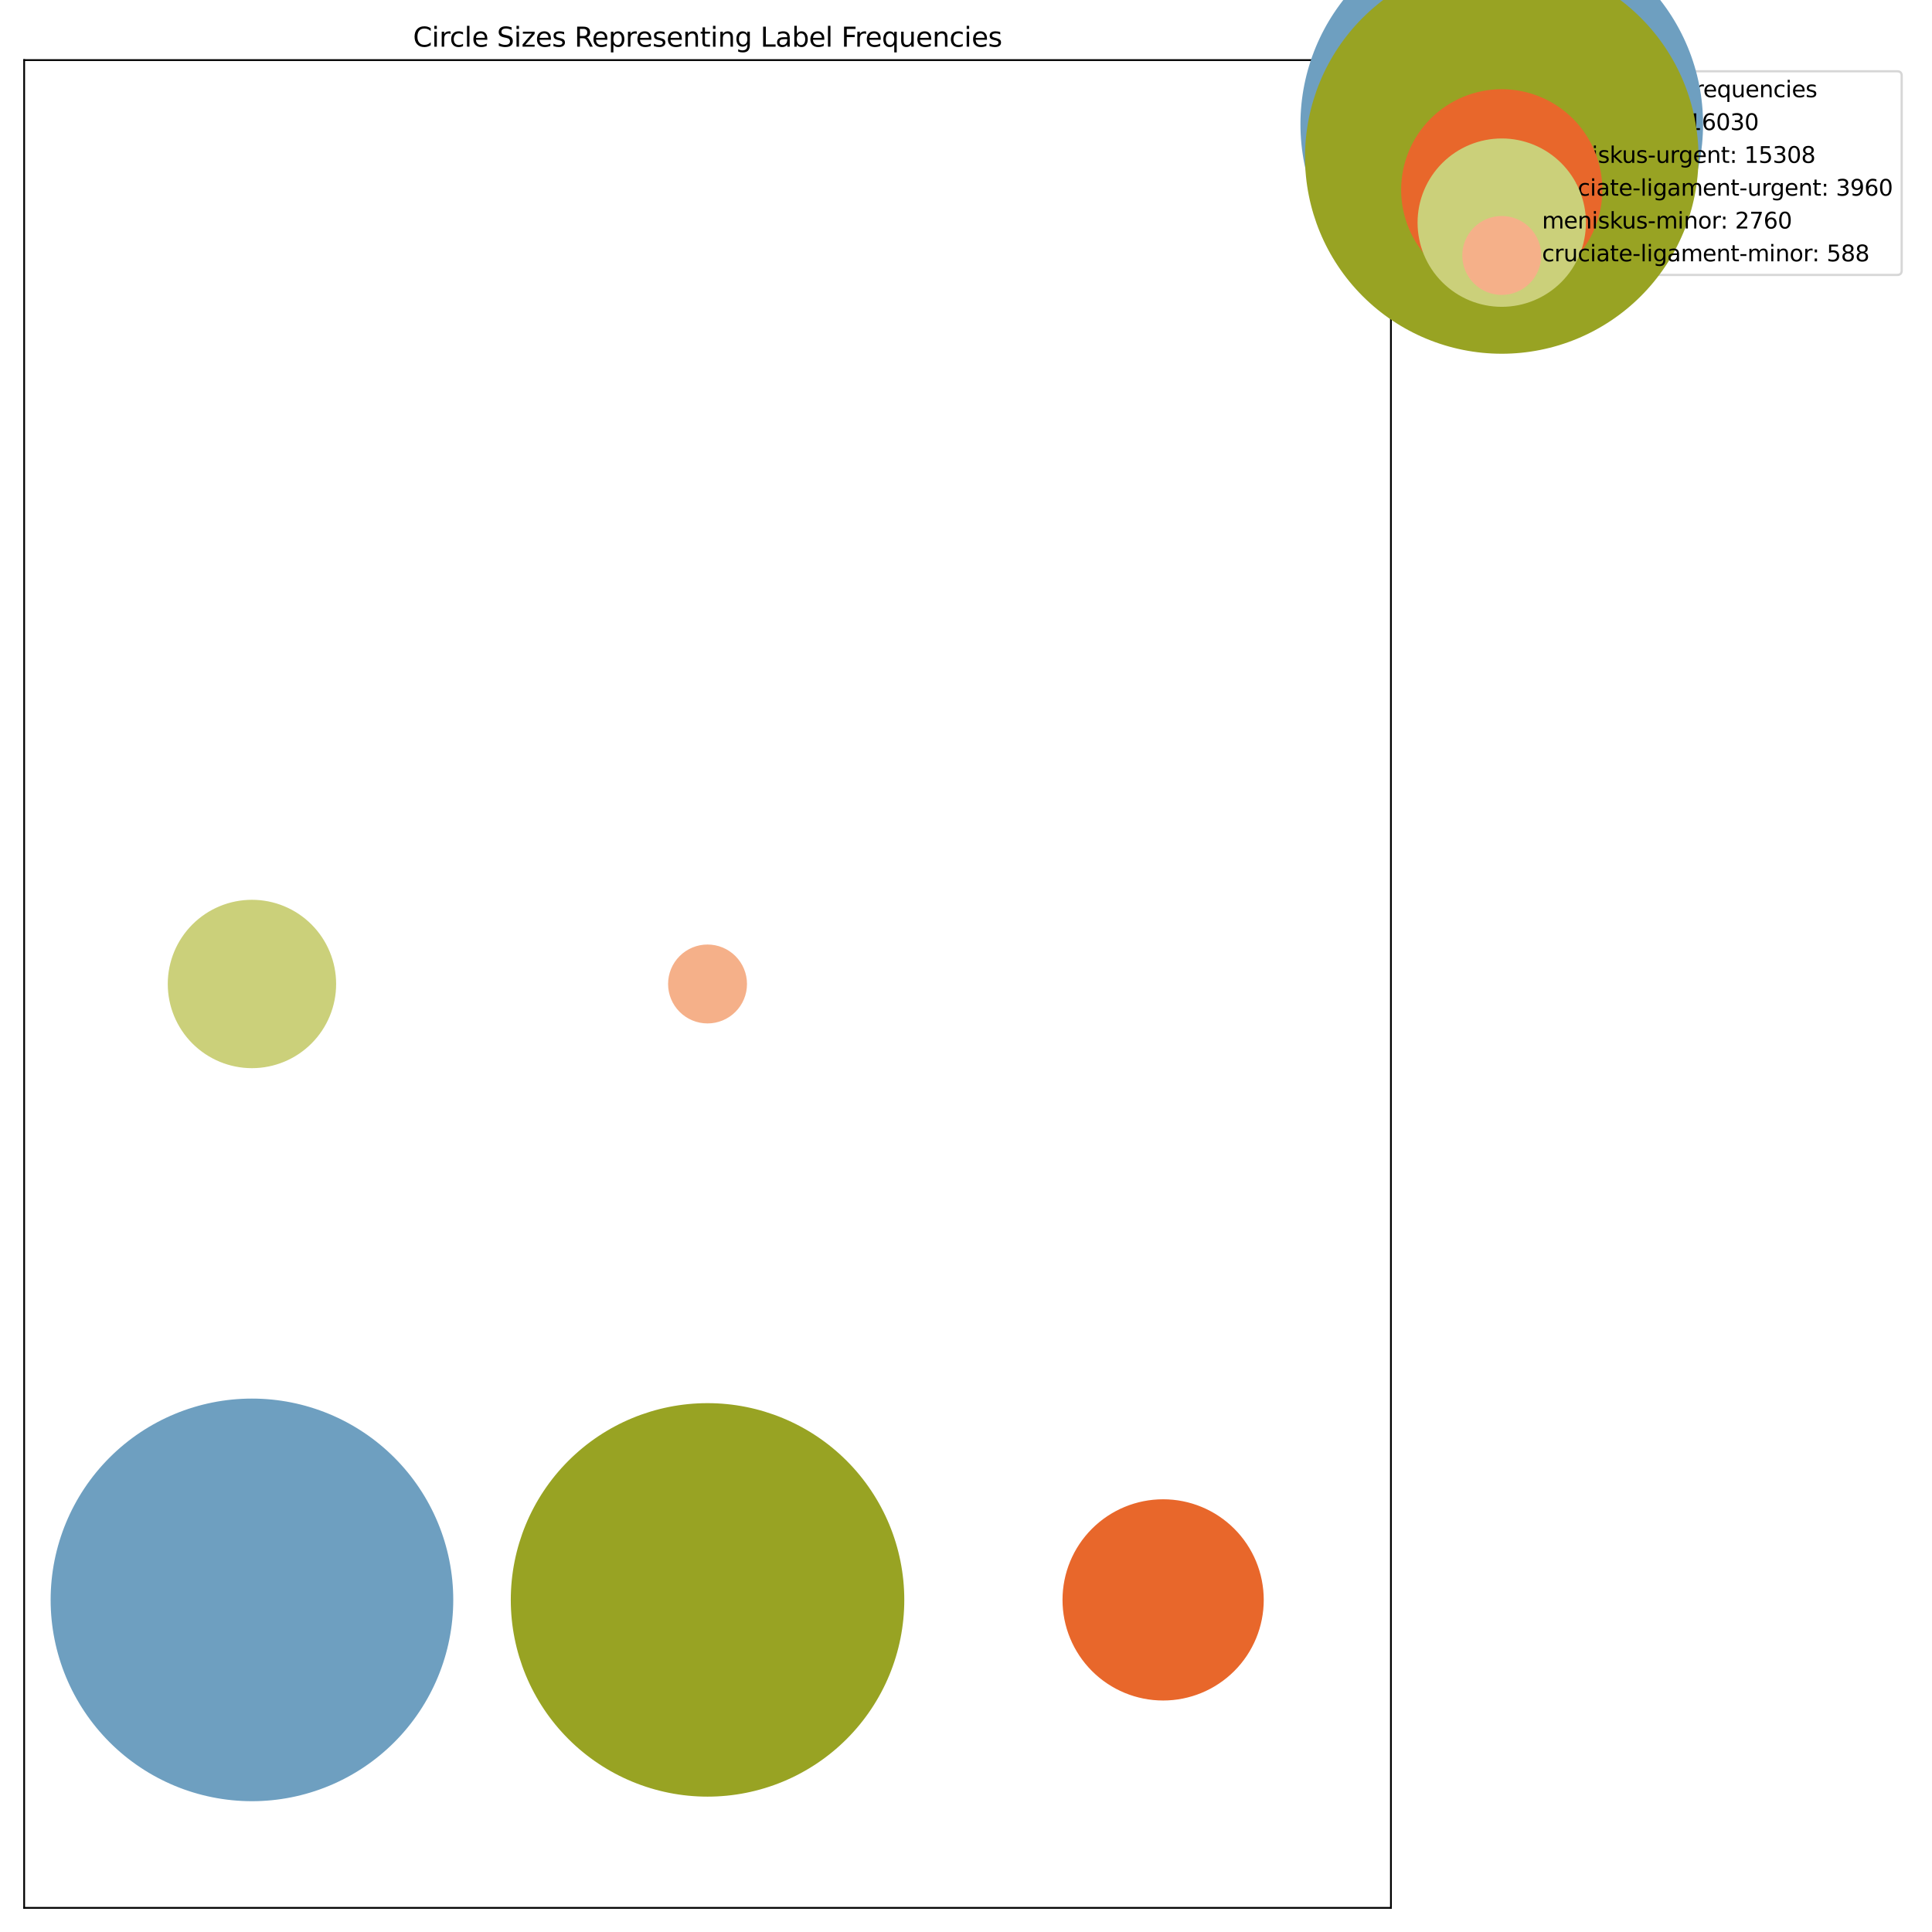 <?xml version="1.0" encoding="utf-8" standalone="no"?>
<!DOCTYPE svg PUBLIC "-//W3C//DTD SVG 1.1//EN"
  "http://www.w3.org/Graphics/SVG/1.1/DTD/svg11.dtd">
<svg xmlns:xlink="http://www.w3.org/1999/xlink" width="864pt" height="864pt" viewBox="0 0 864 864" xmlns="http://www.w3.org/2000/svg" version="1.1">
 <defs>
  <style type="text/css">*{stroke-linejoin: round; stroke-linecap: butt}</style>
 </defs>
 <g id="figure_1">
  <g id="patch_1">
   <path d="M 0 864 
L 864 864 
L 864 0 
L 0 0 
z
" style="fill: #ffffff"/>
  </g>
  <g id="axes_1">
   <g id="patch_2">
    <path d="M 10.8 853.2 
L 622.03 853.2 
L 622.03 26.88 
L 10.8 26.88 
z
" style="fill: #ffffff"/>
   </g>
   <g id="PathCollection_1">
    <defs>
     <path id="m125563fec8" d="M 0 89.527 
C 23.743 89.527 46.516 80.093 63.305 63.305 
C 80.093 46.516 89.527 23.743 89.527 0 
C 89.527 -23.743 80.093 -46.516 63.305 -63.305 
C 46.516 -80.093 23.743 -89.527 0 -89.527 
C -23.743 -89.527 -46.516 -80.093 -63.305 -63.305 
C -80.093 -46.516 -89.527 -23.743 -89.527 0 
C -89.527 23.743 -80.093 46.516 -63.305 63.305 
C -46.516 80.093 -23.743 89.527 0 89.527 
z
" style="stroke: #6e9fc0"/>
    </defs>
    <g clip-path="url(#p8240410a35)">
     <use xlink:href="#m125563fec8" x="112.672" y="715.48" style="fill: #6e9fc0; stroke: #6e9fc0"/>
    </g>
   </g>
   <g id="PathCollection_2">
    <defs>
     <path id="mb3b6b3c4dd" d="M 0 87.487 
C 23.202 87.487 45.457 78.269 61.863 61.863 
C 78.269 45.457 87.487 23.202 87.487 0 
C 87.487 -23.202 78.269 -45.457 61.863 -61.863 
C 45.457 -78.269 23.202 -87.487 0 -87.487 
C -23.202 -87.487 -45.457 -78.269 -61.863 -61.863 
C -78.269 -45.457 -87.487 -23.202 -87.487 0 
C -87.487 23.202 -78.269 45.457 -61.863 61.863 
C -45.457 78.269 -23.202 87.487 0 87.487 
z
" style="stroke: #98a323"/>
    </defs>
    <g clip-path="url(#p8240410a35)">
     <use xlink:href="#mb3b6b3c4dd" x="316.415" y="715.48" style="fill: #98a323; stroke: #98a323"/>
    </g>
   </g>
   <g id="PathCollection_3">
    <defs>
     <path id="meaec224069" d="M 0 44.497 
C 11.801 44.497 23.12 39.809 31.464 31.464 
C 39.809 23.12 44.497 11.801 44.497 0 
C 44.497 -11.801 39.809 -23.12 31.464 -31.464 
C 23.12 -39.809 11.801 -44.497 0 -44.497 
C -11.801 -44.497 -23.12 -39.809 -31.464 -31.464 
C -39.809 -23.12 -44.497 -11.801 -44.497 0 
C -44.497 11.801 -39.809 23.12 -31.464 31.464 
C -23.12 39.809 -11.801 44.497 0 44.497 
z
" style="stroke: #e8672b"/>
    </defs>
    <g clip-path="url(#p8240410a35)">
     <use xlink:href="#meaec224069" x="520.158" y="715.48" style="fill: #e8672b; stroke: #e8672b"/>
    </g>
   </g>
   <g id="PathCollection_4">
    <defs>
     <path id="mc98792e2a5" d="M 0 37.148 
C 9.852 37.148 19.302 33.234 26.268 26.268 
C 33.234 19.302 37.148 9.852 37.148 0 
C 37.148 -9.852 33.234 -19.302 26.268 -26.268 
C 19.302 -33.234 9.852 -37.148 0 -37.148 
C -9.852 -37.148 -19.302 -33.234 -26.268 -26.268 
C -33.234 -19.302 -37.148 -9.852 -37.148 0 
C -37.148 9.852 -33.234 19.302 -26.268 26.268 
C -19.302 33.234 -9.852 37.148 0 37.148 
z
" style="stroke: #cbd07a"/>
    </defs>
    <g clip-path="url(#p8240410a35)">
     <use xlink:href="#mc98792e2a5" x="112.672" y="440.04" style="fill: #cbd07a; stroke: #cbd07a"/>
    </g>
   </g>
   <g id="PathCollection_5">
    <defs>
     <path id="me8492cfc49" d="M 0 17.146 
C 4.547 17.146 8.909 15.34 12.124 12.124 
C 15.34 8.909 17.146 4.547 17.146 0 
C 17.146 -4.547 15.34 -8.909 12.124 -12.124 
C 8.909 -15.34 4.547 -17.146 0 -17.146 
C -4.547 -17.146 -8.909 -15.34 -12.124 -12.124 
C -15.34 -8.909 -17.146 -4.547 -17.146 0 
C -17.146 4.547 -15.34 8.909 -12.124 12.124 
C -8.909 15.34 -4.547 17.146 0 17.146 
z
" style="stroke: #f5b089"/>
    </defs>
    <g clip-path="url(#p8240410a35)">
     <use xlink:href="#me8492cfc49" x="316.415" y="440.04" style="fill: #f5b089; stroke: #f5b089"/>
    </g>
   </g>
   <g id="matplotlib.axis_1"/>
   <g id="matplotlib.axis_2"/>
   <g id="patch_3">
    <path d="M 10.8 853.2 
L 10.8 26.88 
" style="fill: none; stroke: #000000; stroke-width: 0.8; stroke-linejoin: miter; stroke-linecap: square"/>
   </g>
   <g id="patch_4">
    <path d="M 622.03 853.2 
L 622.03 26.88 
" style="fill: none; stroke: #000000; stroke-width: 0.8; stroke-linejoin: miter; stroke-linecap: square"/>
   </g>
   <g id="patch_5">
    <path d="M 10.8 853.2 
L 622.03 853.2 
" style="fill: none; stroke: #000000; stroke-width: 0.8; stroke-linejoin: miter; stroke-linecap: square"/>
   </g>
   <g id="patch_6">
    <path d="M 10.8 26.88 
L 622.03 26.88 
" style="fill: none; stroke: #000000; stroke-width: 0.8; stroke-linejoin: miter; stroke-linecap: square"/>
   </g>
   <g id="text_1">
    <!-- Circle Sizes Representing Label Frequencies -->
    <g transform="translate(184.708 20.88) scale(0.12 -0.12)">
     <defs>
      <path id="DejaVuSans-43" d="M 4122 4306 
L 4122 3641 
Q 3803 3938 3442 4084 
Q 3081 4231 2675 4231 
Q 1875 4231 1450 3742 
Q 1025 3253 1025 2328 
Q 1025 1406 1450 917 
Q 1875 428 2675 428 
Q 3081 428 3442 575 
Q 3803 722 4122 1019 
L 4122 359 
Q 3791 134 3420 21 
Q 3050 -91 2638 -91 
Q 1578 -91 968 557 
Q 359 1206 359 2328 
Q 359 3453 968 4101 
Q 1578 4750 2638 4750 
Q 3056 4750 3426 4639 
Q 3797 4528 4122 4306 
z
" transform="scale(0.016)"/>
      <path id="DejaVuSans-69" d="M 603 3500 
L 1178 3500 
L 1178 0 
L 603 0 
L 603 3500 
z
M 603 4863 
L 1178 4863 
L 1178 4134 
L 603 4134 
L 603 4863 
z
" transform="scale(0.016)"/>
      <path id="DejaVuSans-72" d="M 2631 2963 
Q 2534 3019 2420 3045 
Q 2306 3072 2169 3072 
Q 1681 3072 1420 2755 
Q 1159 2438 1159 1844 
L 1159 0 
L 581 0 
L 581 3500 
L 1159 3500 
L 1159 2956 
Q 1341 3275 1631 3429 
Q 1922 3584 2338 3584 
Q 2397 3584 2469 3576 
Q 2541 3569 2628 3553 
L 2631 2963 
z
" transform="scale(0.016)"/>
      <path id="DejaVuSans-63" d="M 3122 3366 
L 3122 2828 
Q 2878 2963 2633 3030 
Q 2388 3097 2138 3097 
Q 1578 3097 1268 2742 
Q 959 2388 959 1747 
Q 959 1106 1268 751 
Q 1578 397 2138 397 
Q 2388 397 2633 464 
Q 2878 531 3122 666 
L 3122 134 
Q 2881 22 2623 -34 
Q 2366 -91 2075 -91 
Q 1284 -91 818 406 
Q 353 903 353 1747 
Q 353 2603 823 3093 
Q 1294 3584 2113 3584 
Q 2378 3584 2631 3529 
Q 2884 3475 3122 3366 
z
" transform="scale(0.016)"/>
      <path id="DejaVuSans-6c" d="M 603 4863 
L 1178 4863 
L 1178 0 
L 603 0 
L 603 4863 
z
" transform="scale(0.016)"/>
      <path id="DejaVuSans-65" d="M 3597 1894 
L 3597 1613 
L 953 1613 
Q 991 1019 1311 708 
Q 1631 397 2203 397 
Q 2534 397 2845 478 
Q 3156 559 3463 722 
L 3463 178 
Q 3153 47 2828 -22 
Q 2503 -91 2169 -91 
Q 1331 -91 842 396 
Q 353 884 353 1716 
Q 353 2575 817 3079 
Q 1281 3584 2069 3584 
Q 2775 3584 3186 3129 
Q 3597 2675 3597 1894 
z
M 3022 2063 
Q 3016 2534 2758 2815 
Q 2500 3097 2075 3097 
Q 1594 3097 1305 2825 
Q 1016 2553 972 2059 
L 3022 2063 
z
" transform="scale(0.016)"/>
      <path id="DejaVuSans-20" transform="scale(0.016)"/>
      <path id="DejaVuSans-53" d="M 3425 4513 
L 3425 3897 
Q 3066 4069 2747 4153 
Q 2428 4238 2131 4238 
Q 1616 4238 1336 4038 
Q 1056 3838 1056 3469 
Q 1056 3159 1242 3001 
Q 1428 2844 1947 2747 
L 2328 2669 
Q 3034 2534 3370 2195 
Q 3706 1856 3706 1288 
Q 3706 609 3251 259 
Q 2797 -91 1919 -91 
Q 1588 -91 1214 -16 
Q 841 59 441 206 
L 441 856 
Q 825 641 1194 531 
Q 1563 422 1919 422 
Q 2459 422 2753 634 
Q 3047 847 3047 1241 
Q 3047 1584 2836 1778 
Q 2625 1972 2144 2069 
L 1759 2144 
Q 1053 2284 737 2584 
Q 422 2884 422 3419 
Q 422 4038 858 4394 
Q 1294 4750 2059 4750 
Q 2388 4750 2728 4690 
Q 3069 4631 3425 4513 
z
" transform="scale(0.016)"/>
      <path id="DejaVuSans-7a" d="M 353 3500 
L 3084 3500 
L 3084 2975 
L 922 459 
L 3084 459 
L 3084 0 
L 275 0 
L 275 525 
L 2438 3041 
L 353 3041 
L 353 3500 
z
" transform="scale(0.016)"/>
      <path id="DejaVuSans-73" d="M 2834 3397 
L 2834 2853 
Q 2591 2978 2328 3040 
Q 2066 3103 1784 3103 
Q 1356 3103 1142 2972 
Q 928 2841 928 2578 
Q 928 2378 1081 2264 
Q 1234 2150 1697 2047 
L 1894 2003 
Q 2506 1872 2764 1633 
Q 3022 1394 3022 966 
Q 3022 478 2636 193 
Q 2250 -91 1575 -91 
Q 1294 -91 989 -36 
Q 684 19 347 128 
L 347 722 
Q 666 556 975 473 
Q 1284 391 1588 391 
Q 1994 391 2212 530 
Q 2431 669 2431 922 
Q 2431 1156 2273 1281 
Q 2116 1406 1581 1522 
L 1381 1569 
Q 847 1681 609 1914 
Q 372 2147 372 2553 
Q 372 3047 722 3315 
Q 1072 3584 1716 3584 
Q 2034 3584 2315 3537 
Q 2597 3491 2834 3397 
z
" transform="scale(0.016)"/>
      <path id="DejaVuSans-52" d="M 2841 2188 
Q 3044 2119 3236 1894 
Q 3428 1669 3622 1275 
L 4263 0 
L 3584 0 
L 2988 1197 
Q 2756 1666 2539 1819 
Q 2322 1972 1947 1972 
L 1259 1972 
L 1259 0 
L 628 0 
L 628 4666 
L 2053 4666 
Q 2853 4666 3247 4331 
Q 3641 3997 3641 3322 
Q 3641 2881 3436 2590 
Q 3231 2300 2841 2188 
z
M 1259 4147 
L 1259 2491 
L 2053 2491 
Q 2509 2491 2742 2702 
Q 2975 2913 2975 3322 
Q 2975 3731 2742 3939 
Q 2509 4147 2053 4147 
L 1259 4147 
z
" transform="scale(0.016)"/>
      <path id="DejaVuSans-70" d="M 1159 525 
L 1159 -1331 
L 581 -1331 
L 581 3500 
L 1159 3500 
L 1159 2969 
Q 1341 3281 1617 3432 
Q 1894 3584 2278 3584 
Q 2916 3584 3314 3078 
Q 3713 2572 3713 1747 
Q 3713 922 3314 415 
Q 2916 -91 2278 -91 
Q 1894 -91 1617 61 
Q 1341 213 1159 525 
z
M 3116 1747 
Q 3116 2381 2855 2742 
Q 2594 3103 2138 3103 
Q 1681 3103 1420 2742 
Q 1159 2381 1159 1747 
Q 1159 1113 1420 752 
Q 1681 391 2138 391 
Q 2594 391 2855 752 
Q 3116 1113 3116 1747 
z
" transform="scale(0.016)"/>
      <path id="DejaVuSans-6e" d="M 3513 2113 
L 3513 0 
L 2938 0 
L 2938 2094 
Q 2938 2591 2744 2837 
Q 2550 3084 2163 3084 
Q 1697 3084 1428 2787 
Q 1159 2491 1159 1978 
L 1159 0 
L 581 0 
L 581 3500 
L 1159 3500 
L 1159 2956 
Q 1366 3272 1645 3428 
Q 1925 3584 2291 3584 
Q 2894 3584 3203 3211 
Q 3513 2838 3513 2113 
z
" transform="scale(0.016)"/>
      <path id="DejaVuSans-74" d="M 1172 4494 
L 1172 3500 
L 2356 3500 
L 2356 3053 
L 1172 3053 
L 1172 1153 
Q 1172 725 1289 603 
Q 1406 481 1766 481 
L 2356 481 
L 2356 0 
L 1766 0 
Q 1100 0 847 248 
Q 594 497 594 1153 
L 594 3053 
L 172 3053 
L 172 3500 
L 594 3500 
L 594 4494 
L 1172 4494 
z
" transform="scale(0.016)"/>
      <path id="DejaVuSans-67" d="M 2906 1791 
Q 2906 2416 2648 2759 
Q 2391 3103 1925 3103 
Q 1463 3103 1205 2759 
Q 947 2416 947 1791 
Q 947 1169 1205 825 
Q 1463 481 1925 481 
Q 2391 481 2648 825 
Q 2906 1169 2906 1791 
z
M 3481 434 
Q 3481 -459 3084 -895 
Q 2688 -1331 1869 -1331 
Q 1566 -1331 1297 -1286 
Q 1028 -1241 775 -1147 
L 775 -588 
Q 1028 -725 1275 -790 
Q 1522 -856 1778 -856 
Q 2344 -856 2625 -561 
Q 2906 -266 2906 331 
L 2906 616 
Q 2728 306 2450 153 
Q 2172 0 1784 0 
Q 1141 0 747 490 
Q 353 981 353 1791 
Q 353 2603 747 3093 
Q 1141 3584 1784 3584 
Q 2172 3584 2450 3431 
Q 2728 3278 2906 2969 
L 2906 3500 
L 3481 3500 
L 3481 434 
z
" transform="scale(0.016)"/>
      <path id="DejaVuSans-4c" d="M 628 4666 
L 1259 4666 
L 1259 531 
L 3531 531 
L 3531 0 
L 628 0 
L 628 4666 
z
" transform="scale(0.016)"/>
      <path id="DejaVuSans-61" d="M 2194 1759 
Q 1497 1759 1228 1600 
Q 959 1441 959 1056 
Q 959 750 1161 570 
Q 1363 391 1709 391 
Q 2188 391 2477 730 
Q 2766 1069 2766 1631 
L 2766 1759 
L 2194 1759 
z
M 3341 1997 
L 3341 0 
L 2766 0 
L 2766 531 
Q 2569 213 2275 61 
Q 1981 -91 1556 -91 
Q 1019 -91 701 211 
Q 384 513 384 1019 
Q 384 1609 779 1909 
Q 1175 2209 1959 2209 
L 2766 2209 
L 2766 2266 
Q 2766 2663 2505 2880 
Q 2244 3097 1772 3097 
Q 1472 3097 1187 3025 
Q 903 2953 641 2809 
L 641 3341 
Q 956 3463 1253 3523 
Q 1550 3584 1831 3584 
Q 2591 3584 2966 3190 
Q 3341 2797 3341 1997 
z
" transform="scale(0.016)"/>
      <path id="DejaVuSans-62" d="M 3116 1747 
Q 3116 2381 2855 2742 
Q 2594 3103 2138 3103 
Q 1681 3103 1420 2742 
Q 1159 2381 1159 1747 
Q 1159 1113 1420 752 
Q 1681 391 2138 391 
Q 2594 391 2855 752 
Q 3116 1113 3116 1747 
z
M 1159 2969 
Q 1341 3281 1617 3432 
Q 1894 3584 2278 3584 
Q 2916 3584 3314 3078 
Q 3713 2572 3713 1747 
Q 3713 922 3314 415 
Q 2916 -91 2278 -91 
Q 1894 -91 1617 61 
Q 1341 213 1159 525 
L 1159 0 
L 581 0 
L 581 4863 
L 1159 4863 
L 1159 2969 
z
" transform="scale(0.016)"/>
      <path id="DejaVuSans-46" d="M 628 4666 
L 3309 4666 
L 3309 4134 
L 1259 4134 
L 1259 2759 
L 3109 2759 
L 3109 2228 
L 1259 2228 
L 1259 0 
L 628 0 
L 628 4666 
z
" transform="scale(0.016)"/>
      <path id="DejaVuSans-71" d="M 947 1747 
Q 947 1113 1208 752 
Q 1469 391 1925 391 
Q 2381 391 2643 752 
Q 2906 1113 2906 1747 
Q 2906 2381 2643 2742 
Q 2381 3103 1925 3103 
Q 1469 3103 1208 2742 
Q 947 2381 947 1747 
z
M 2906 525 
Q 2725 213 2448 61 
Q 2172 -91 1784 -91 
Q 1150 -91 751 415 
Q 353 922 353 1747 
Q 353 2572 751 3078 
Q 1150 3584 1784 3584 
Q 2172 3584 2448 3432 
Q 2725 3281 2906 2969 
L 2906 3500 
L 3481 3500 
L 3481 -1331 
L 2906 -1331 
L 2906 525 
z
" transform="scale(0.016)"/>
      <path id="DejaVuSans-75" d="M 544 1381 
L 544 3500 
L 1119 3500 
L 1119 1403 
Q 1119 906 1312 657 
Q 1506 409 1894 409 
Q 2359 409 2629 706 
Q 2900 1003 2900 1516 
L 2900 3500 
L 3475 3500 
L 3475 0 
L 2900 0 
L 2900 538 
Q 2691 219 2414 64 
Q 2138 -91 1772 -91 
Q 1169 -91 856 284 
Q 544 659 544 1381 
z
M 1991 3584 
L 1991 3584 
z
" transform="scale(0.016)"/>
     </defs>
     <use xlink:href="#DejaVuSans-43"/>
     <use xlink:href="#DejaVuSans-69" x="69.824"/>
     <use xlink:href="#DejaVuSans-72" x="97.607"/>
     <use xlink:href="#DejaVuSans-63" x="136.471"/>
     <use xlink:href="#DejaVuSans-6c" x="191.451"/>
     <use xlink:href="#DejaVuSans-65" x="219.234"/>
     <use xlink:href="#DejaVuSans-20" x="280.758"/>
     <use xlink:href="#DejaVuSans-53" x="312.545"/>
     <use xlink:href="#DejaVuSans-69" x="376.021"/>
     <use xlink:href="#DejaVuSans-7a" x="403.805"/>
     <use xlink:href="#DejaVuSans-65" x="456.295"/>
     <use xlink:href="#DejaVuSans-73" x="517.818"/>
     <use xlink:href="#DejaVuSans-20" x="569.918"/>
     <use xlink:href="#DejaVuSans-52" x="601.705"/>
     <use xlink:href="#DejaVuSans-65" x="666.688"/>
     <use xlink:href="#DejaVuSans-70" x="728.211"/>
     <use xlink:href="#DejaVuSans-72" x="791.688"/>
     <use xlink:href="#DejaVuSans-65" x="830.551"/>
     <use xlink:href="#DejaVuSans-73" x="892.074"/>
     <use xlink:href="#DejaVuSans-65" x="944.174"/>
     <use xlink:href="#DejaVuSans-6e" x="1005.697"/>
     <use xlink:href="#DejaVuSans-74" x="1069.076"/>
     <use xlink:href="#DejaVuSans-69" x="1108.285"/>
     <use xlink:href="#DejaVuSans-6e" x="1136.068"/>
     <use xlink:href="#DejaVuSans-67" x="1199.447"/>
     <use xlink:href="#DejaVuSans-20" x="1262.924"/>
     <use xlink:href="#DejaVuSans-4c" x="1294.711"/>
     <use xlink:href="#DejaVuSans-61" x="1350.424"/>
     <use xlink:href="#DejaVuSans-62" x="1411.703"/>
     <use xlink:href="#DejaVuSans-65" x="1475.18"/>
     <use xlink:href="#DejaVuSans-6c" x="1536.703"/>
     <use xlink:href="#DejaVuSans-20" x="1564.486"/>
     <use xlink:href="#DejaVuSans-46" x="1596.273"/>
     <use xlink:href="#DejaVuSans-72" x="1646.543"/>
     <use xlink:href="#DejaVuSans-65" x="1685.406"/>
     <use xlink:href="#DejaVuSans-71" x="1746.93"/>
     <use xlink:href="#DejaVuSans-75" x="1810.406"/>
     <use xlink:href="#DejaVuSans-65" x="1873.785"/>
     <use xlink:href="#DejaVuSans-6e" x="1935.309"/>
     <use xlink:href="#DejaVuSans-63" x="1998.688"/>
     <use xlink:href="#DejaVuSans-69" x="2053.668"/>
     <use xlink:href="#DejaVuSans-65" x="2081.451"/>
     <use xlink:href="#DejaVuSans-73" x="2142.975"/>
    </g>
   </g>
   <g id="legend_1">
    <g id="patch_7">
     <path d="M 659.591 122.949 
L 848.446 122.949 
Q 850.446 122.949 850.446 120.949 
L 850.446 33.88 
Q 850.446 31.88 848.446 31.88 
L 659.591 31.88 
Q 657.591 31.88 657.591 33.88 
L 657.591 120.949 
Q 657.591 122.949 659.591 122.949 
z
" style="fill: #ffffff; opacity: 0.8; stroke: #cccccc; stroke-linejoin: miter"/>
    </g>
    <g id="text_2">
     <!-- Labels and Frequencies -->
     <g transform="translate(695.399 43.478) scale(0.1 -0.1)">
      <defs>
       <path id="DejaVuSans-64" d="M 2906 2969 
L 2906 4863 
L 3481 4863 
L 3481 0 
L 2906 0 
L 2906 525 
Q 2725 213 2448 61 
Q 2172 -91 1784 -91 
Q 1150 -91 751 415 
Q 353 922 353 1747 
Q 353 2572 751 3078 
Q 1150 3584 1784 3584 
Q 2172 3584 2448 3432 
Q 2725 3281 2906 2969 
z
M 947 1747 
Q 947 1113 1208 752 
Q 1469 391 1925 391 
Q 2381 391 2643 752 
Q 2906 1113 2906 1747 
Q 2906 2381 2643 2742 
Q 2381 3103 1925 3103 
Q 1469 3103 1208 2742 
Q 947 2381 947 1747 
z
" transform="scale(0.016)"/>
      </defs>
      <use xlink:href="#DejaVuSans-4c"/>
      <use xlink:href="#DejaVuSans-61" x="55.713"/>
      <use xlink:href="#DejaVuSans-62" x="116.992"/>
      <use xlink:href="#DejaVuSans-65" x="180.469"/>
      <use xlink:href="#DejaVuSans-6c" x="241.992"/>
      <use xlink:href="#DejaVuSans-73" x="269.775"/>
      <use xlink:href="#DejaVuSans-20" x="321.875"/>
      <use xlink:href="#DejaVuSans-61" x="353.662"/>
      <use xlink:href="#DejaVuSans-6e" x="414.941"/>
      <use xlink:href="#DejaVuSans-64" x="478.32"/>
      <use xlink:href="#DejaVuSans-20" x="541.797"/>
      <use xlink:href="#DejaVuSans-46" x="573.584"/>
      <use xlink:href="#DejaVuSans-72" x="623.854"/>
      <use xlink:href="#DejaVuSans-65" x="662.717"/>
      <use xlink:href="#DejaVuSans-71" x="724.24"/>
      <use xlink:href="#DejaVuSans-75" x="787.717"/>
      <use xlink:href="#DejaVuSans-65" x="851.096"/>
      <use xlink:href="#DejaVuSans-6e" x="912.619"/>
      <use xlink:href="#DejaVuSans-63" x="975.998"/>
      <use xlink:href="#DejaVuSans-69" x="1030.979"/>
      <use xlink:href="#DejaVuSans-65" x="1058.762"/>
      <use xlink:href="#DejaVuSans-73" x="1120.285"/>
     </g>
    </g>
    <g id="PathCollection_6">
     <g>
      <use xlink:href="#m125563fec8" x="671.591" y="55.532" style="fill: #6e9fc0; stroke: #6e9fc0"/>
     </g>
    </g>
    <g id="text_3">
     <!-- other-minor: 16030 -->
     <g transform="translate(689.591 58.157) scale(0.1 -0.1)">
      <defs>
       <path id="DejaVuSans-6f" d="M 1959 3097 
Q 1497 3097 1228 2736 
Q 959 2375 959 1747 
Q 959 1119 1226 758 
Q 1494 397 1959 397 
Q 2419 397 2687 759 
Q 2956 1122 2956 1747 
Q 2956 2369 2687 2733 
Q 2419 3097 1959 3097 
z
M 1959 3584 
Q 2709 3584 3137 3096 
Q 3566 2609 3566 1747 
Q 3566 888 3137 398 
Q 2709 -91 1959 -91 
Q 1206 -91 779 398 
Q 353 888 353 1747 
Q 353 2609 779 3096 
Q 1206 3584 1959 3584 
z
" transform="scale(0.016)"/>
       <path id="DejaVuSans-68" d="M 3513 2113 
L 3513 0 
L 2938 0 
L 2938 2094 
Q 2938 2591 2744 2837 
Q 2550 3084 2163 3084 
Q 1697 3084 1428 2787 
Q 1159 2491 1159 1978 
L 1159 0 
L 581 0 
L 581 4863 
L 1159 4863 
L 1159 2956 
Q 1366 3272 1645 3428 
Q 1925 3584 2291 3584 
Q 2894 3584 3203 3211 
Q 3513 2838 3513 2113 
z
" transform="scale(0.016)"/>
       <path id="DejaVuSans-2d" d="M 313 2009 
L 1997 2009 
L 1997 1497 
L 313 1497 
L 313 2009 
z
" transform="scale(0.016)"/>
       <path id="DejaVuSans-6d" d="M 3328 2828 
Q 3544 3216 3844 3400 
Q 4144 3584 4550 3584 
Q 5097 3584 5394 3201 
Q 5691 2819 5691 2113 
L 5691 0 
L 5113 0 
L 5113 2094 
Q 5113 2597 4934 2840 
Q 4756 3084 4391 3084 
Q 3944 3084 3684 2787 
Q 3425 2491 3425 1978 
L 3425 0 
L 2847 0 
L 2847 2094 
Q 2847 2600 2669 2842 
Q 2491 3084 2119 3084 
Q 1678 3084 1418 2786 
Q 1159 2488 1159 1978 
L 1159 0 
L 581 0 
L 581 3500 
L 1159 3500 
L 1159 2956 
Q 1356 3278 1631 3431 
Q 1906 3584 2284 3584 
Q 2666 3584 2933 3390 
Q 3200 3197 3328 2828 
z
" transform="scale(0.016)"/>
       <path id="DejaVuSans-3a" d="M 750 794 
L 1409 794 
L 1409 0 
L 750 0 
L 750 794 
z
M 750 3309 
L 1409 3309 
L 1409 2516 
L 750 2516 
L 750 3309 
z
" transform="scale(0.016)"/>
       <path id="DejaVuSans-31" d="M 794 531 
L 1825 531 
L 1825 4091 
L 703 3866 
L 703 4441 
L 1819 4666 
L 2450 4666 
L 2450 531 
L 3481 531 
L 3481 0 
L 794 0 
L 794 531 
z
" transform="scale(0.016)"/>
       <path id="DejaVuSans-36" d="M 2113 2584 
Q 1688 2584 1439 2293 
Q 1191 2003 1191 1497 
Q 1191 994 1439 701 
Q 1688 409 2113 409 
Q 2538 409 2786 701 
Q 3034 994 3034 1497 
Q 3034 2003 2786 2293 
Q 2538 2584 2113 2584 
z
M 3366 4563 
L 3366 3988 
Q 3128 4100 2886 4159 
Q 2644 4219 2406 4219 
Q 1781 4219 1451 3797 
Q 1122 3375 1075 2522 
Q 1259 2794 1537 2939 
Q 1816 3084 2150 3084 
Q 2853 3084 3261 2657 
Q 3669 2231 3669 1497 
Q 3669 778 3244 343 
Q 2819 -91 2113 -91 
Q 1303 -91 875 529 
Q 447 1150 447 2328 
Q 447 3434 972 4092 
Q 1497 4750 2381 4750 
Q 2619 4750 2861 4703 
Q 3103 4656 3366 4563 
z
" transform="scale(0.016)"/>
       <path id="DejaVuSans-30" d="M 2034 4250 
Q 1547 4250 1301 3770 
Q 1056 3291 1056 2328 
Q 1056 1369 1301 889 
Q 1547 409 2034 409 
Q 2525 409 2770 889 
Q 3016 1369 3016 2328 
Q 3016 3291 2770 3770 
Q 2525 4250 2034 4250 
z
M 2034 4750 
Q 2819 4750 3233 4129 
Q 3647 3509 3647 2328 
Q 3647 1150 3233 529 
Q 2819 -91 2034 -91 
Q 1250 -91 836 529 
Q 422 1150 422 2328 
Q 422 3509 836 4129 
Q 1250 4750 2034 4750 
z
" transform="scale(0.016)"/>
       <path id="DejaVuSans-33" d="M 2597 2516 
Q 3050 2419 3304 2112 
Q 3559 1806 3559 1356 
Q 3559 666 3084 287 
Q 2609 -91 1734 -91 
Q 1441 -91 1130 -33 
Q 819 25 488 141 
L 488 750 
Q 750 597 1062 519 
Q 1375 441 1716 441 
Q 2309 441 2620 675 
Q 2931 909 2931 1356 
Q 2931 1769 2642 2001 
Q 2353 2234 1838 2234 
L 1294 2234 
L 1294 2753 
L 1863 2753 
Q 2328 2753 2575 2939 
Q 2822 3125 2822 3475 
Q 2822 3834 2567 4026 
Q 2313 4219 1838 4219 
Q 1578 4219 1281 4162 
Q 984 4106 628 3988 
L 628 4550 
Q 988 4650 1302 4700 
Q 1616 4750 1894 4750 
Q 2613 4750 3031 4423 
Q 3450 4097 3450 3541 
Q 3450 3153 3228 2886 
Q 3006 2619 2597 2516 
z
" transform="scale(0.016)"/>
      </defs>
      <use xlink:href="#DejaVuSans-6f"/>
      <use xlink:href="#DejaVuSans-74" x="61.182"/>
      <use xlink:href="#DejaVuSans-68" x="100.391"/>
      <use xlink:href="#DejaVuSans-65" x="163.77"/>
      <use xlink:href="#DejaVuSans-72" x="225.293"/>
      <use xlink:href="#DejaVuSans-2d" x="260.031"/>
      <use xlink:href="#DejaVuSans-6d" x="296.115"/>
      <use xlink:href="#DejaVuSans-69" x="393.527"/>
      <use xlink:href="#DejaVuSans-6e" x="421.311"/>
      <use xlink:href="#DejaVuSans-6f" x="484.689"/>
      <use xlink:href="#DejaVuSans-72" x="545.871"/>
      <use xlink:href="#DejaVuSans-3a" x="585.234"/>
      <use xlink:href="#DejaVuSans-20" x="618.926"/>
      <use xlink:href="#DejaVuSans-31" x="650.713"/>
      <use xlink:href="#DejaVuSans-36" x="714.336"/>
      <use xlink:href="#DejaVuSans-30" x="777.959"/>
      <use xlink:href="#DejaVuSans-33" x="841.582"/>
      <use xlink:href="#DejaVuSans-30" x="905.205"/>
     </g>
    </g>
    <g id="PathCollection_7">
     <g>
      <use xlink:href="#mb3b6b3c4dd" x="671.591" y="70.21" style="fill: #98a323; stroke: #98a323"/>
     </g>
    </g>
    <g id="text_4">
     <!-- meniskus-urgent: 15308 -->
     <g transform="translate(689.591 72.835) scale(0.1 -0.1)">
      <defs>
       <path id="DejaVuSans-6b" d="M 581 4863 
L 1159 4863 
L 1159 1991 
L 2875 3500 
L 3609 3500 
L 1753 1863 
L 3688 0 
L 2938 0 
L 1159 1709 
L 1159 0 
L 581 0 
L 581 4863 
z
" transform="scale(0.016)"/>
       <path id="DejaVuSans-35" d="M 691 4666 
L 3169 4666 
L 3169 4134 
L 1269 4134 
L 1269 2991 
Q 1406 3038 1543 3061 
Q 1681 3084 1819 3084 
Q 2600 3084 3056 2656 
Q 3513 2228 3513 1497 
Q 3513 744 3044 326 
Q 2575 -91 1722 -91 
Q 1428 -91 1123 -41 
Q 819 9 494 109 
L 494 744 
Q 775 591 1075 516 
Q 1375 441 1709 441 
Q 2250 441 2565 725 
Q 2881 1009 2881 1497 
Q 2881 1984 2565 2268 
Q 2250 2553 1709 2553 
Q 1456 2553 1204 2497 
Q 953 2441 691 2322 
L 691 4666 
z
" transform="scale(0.016)"/>
       <path id="DejaVuSans-38" d="M 2034 2216 
Q 1584 2216 1326 1975 
Q 1069 1734 1069 1313 
Q 1069 891 1326 650 
Q 1584 409 2034 409 
Q 2484 409 2743 651 
Q 3003 894 3003 1313 
Q 3003 1734 2745 1975 
Q 2488 2216 2034 2216 
z
M 1403 2484 
Q 997 2584 770 2862 
Q 544 3141 544 3541 
Q 544 4100 942 4425 
Q 1341 4750 2034 4750 
Q 2731 4750 3128 4425 
Q 3525 4100 3525 3541 
Q 3525 3141 3298 2862 
Q 3072 2584 2669 2484 
Q 3125 2378 3379 2068 
Q 3634 1759 3634 1313 
Q 3634 634 3220 271 
Q 2806 -91 2034 -91 
Q 1263 -91 848 271 
Q 434 634 434 1313 
Q 434 1759 690 2068 
Q 947 2378 1403 2484 
z
M 1172 3481 
Q 1172 3119 1398 2916 
Q 1625 2713 2034 2713 
Q 2441 2713 2670 2916 
Q 2900 3119 2900 3481 
Q 2900 3844 2670 4047 
Q 2441 4250 2034 4250 
Q 1625 4250 1398 4047 
Q 1172 3844 1172 3481 
z
" transform="scale(0.016)"/>
      </defs>
      <use xlink:href="#DejaVuSans-6d"/>
      <use xlink:href="#DejaVuSans-65" x="97.412"/>
      <use xlink:href="#DejaVuSans-6e" x="158.936"/>
      <use xlink:href="#DejaVuSans-69" x="222.314"/>
      <use xlink:href="#DejaVuSans-73" x="250.098"/>
      <use xlink:href="#DejaVuSans-6b" x="302.197"/>
      <use xlink:href="#DejaVuSans-75" x="356.982"/>
      <use xlink:href="#DejaVuSans-73" x="420.361"/>
      <use xlink:href="#DejaVuSans-2d" x="472.461"/>
      <use xlink:href="#DejaVuSans-75" x="508.545"/>
      <use xlink:href="#DejaVuSans-72" x="571.924"/>
      <use xlink:href="#DejaVuSans-67" x="611.287"/>
      <use xlink:href="#DejaVuSans-65" x="674.764"/>
      <use xlink:href="#DejaVuSans-6e" x="736.287"/>
      <use xlink:href="#DejaVuSans-74" x="799.666"/>
      <use xlink:href="#DejaVuSans-3a" x="838.875"/>
      <use xlink:href="#DejaVuSans-20" x="872.566"/>
      <use xlink:href="#DejaVuSans-31" x="904.354"/>
      <use xlink:href="#DejaVuSans-35" x="967.977"/>
      <use xlink:href="#DejaVuSans-33" x="1031.6"/>
      <use xlink:href="#DejaVuSans-30" x="1095.223"/>
      <use xlink:href="#DejaVuSans-38" x="1158.846"/>
     </g>
    </g>
    <g id="PathCollection_8">
     <g>
      <use xlink:href="#meaec224069" x="671.591" y="84.888" style="fill: #e8672b; stroke: #e8672b"/>
     </g>
    </g>
    <g id="text_5">
     <!-- cruciate-ligament-urgent: 3960 -->
     <g transform="translate(689.591 87.513) scale(0.1 -0.1)">
      <defs>
       <path id="DejaVuSans-39" d="M 703 97 
L 703 672 
Q 941 559 1184 500 
Q 1428 441 1663 441 
Q 2288 441 2617 861 
Q 2947 1281 2994 2138 
Q 2813 1869 2534 1725 
Q 2256 1581 1919 1581 
Q 1219 1581 811 2004 
Q 403 2428 403 3163 
Q 403 3881 828 4315 
Q 1253 4750 1959 4750 
Q 2769 4750 3195 4129 
Q 3622 3509 3622 2328 
Q 3622 1225 3098 567 
Q 2575 -91 1691 -91 
Q 1453 -91 1209 -44 
Q 966 3 703 97 
z
M 1959 2075 
Q 2384 2075 2632 2365 
Q 2881 2656 2881 3163 
Q 2881 3666 2632 3958 
Q 2384 4250 1959 4250 
Q 1534 4250 1286 3958 
Q 1038 3666 1038 3163 
Q 1038 2656 1286 2365 
Q 1534 2075 1959 2075 
z
" transform="scale(0.016)"/>
      </defs>
      <use xlink:href="#DejaVuSans-63"/>
      <use xlink:href="#DejaVuSans-72" x="54.98"/>
      <use xlink:href="#DejaVuSans-75" x="96.094"/>
      <use xlink:href="#DejaVuSans-63" x="159.473"/>
      <use xlink:href="#DejaVuSans-69" x="214.453"/>
      <use xlink:href="#DejaVuSans-61" x="242.236"/>
      <use xlink:href="#DejaVuSans-74" x="303.516"/>
      <use xlink:href="#DejaVuSans-65" x="342.725"/>
      <use xlink:href="#DejaVuSans-2d" x="404.248"/>
      <use xlink:href="#DejaVuSans-6c" x="440.332"/>
      <use xlink:href="#DejaVuSans-69" x="468.115"/>
      <use xlink:href="#DejaVuSans-67" x="495.898"/>
      <use xlink:href="#DejaVuSans-61" x="559.375"/>
      <use xlink:href="#DejaVuSans-6d" x="620.654"/>
      <use xlink:href="#DejaVuSans-65" x="718.066"/>
      <use xlink:href="#DejaVuSans-6e" x="779.59"/>
      <use xlink:href="#DejaVuSans-74" x="842.969"/>
      <use xlink:href="#DejaVuSans-2d" x="882.178"/>
      <use xlink:href="#DejaVuSans-75" x="918.262"/>
      <use xlink:href="#DejaVuSans-72" x="981.641"/>
      <use xlink:href="#DejaVuSans-67" x="1021.004"/>
      <use xlink:href="#DejaVuSans-65" x="1084.48"/>
      <use xlink:href="#DejaVuSans-6e" x="1146.004"/>
      <use xlink:href="#DejaVuSans-74" x="1209.383"/>
      <use xlink:href="#DejaVuSans-3a" x="1248.592"/>
      <use xlink:href="#DejaVuSans-20" x="1282.283"/>
      <use xlink:href="#DejaVuSans-33" x="1314.07"/>
      <use xlink:href="#DejaVuSans-39" x="1377.693"/>
      <use xlink:href="#DejaVuSans-36" x="1441.316"/>
      <use xlink:href="#DejaVuSans-30" x="1504.939"/>
     </g>
    </g>
    <g id="PathCollection_9">
     <g>
      <use xlink:href="#mc98792e2a5" x="671.591" y="99.566" style="fill: #cbd07a; stroke: #cbd07a"/>
     </g>
    </g>
    <g id="text_6">
     <!-- meniskus-minor: 2760 -->
     <g transform="translate(689.591 102.191) scale(0.1 -0.1)">
      <defs>
       <path id="DejaVuSans-32" d="M 1228 531 
L 3431 531 
L 3431 0 
L 469 0 
L 469 531 
Q 828 903 1448 1529 
Q 2069 2156 2228 2338 
Q 2531 2678 2651 2914 
Q 2772 3150 2772 3378 
Q 2772 3750 2511 3984 
Q 2250 4219 1831 4219 
Q 1534 4219 1204 4116 
Q 875 4013 500 3803 
L 500 4441 
Q 881 4594 1212 4672 
Q 1544 4750 1819 4750 
Q 2544 4750 2975 4387 
Q 3406 4025 3406 3419 
Q 3406 3131 3298 2873 
Q 3191 2616 2906 2266 
Q 2828 2175 2409 1742 
Q 1991 1309 1228 531 
z
" transform="scale(0.016)"/>
       <path id="DejaVuSans-37" d="M 525 4666 
L 3525 4666 
L 3525 4397 
L 1831 0 
L 1172 0 
L 2766 4134 
L 525 4134 
L 525 4666 
z
" transform="scale(0.016)"/>
      </defs>
      <use xlink:href="#DejaVuSans-6d"/>
      <use xlink:href="#DejaVuSans-65" x="97.412"/>
      <use xlink:href="#DejaVuSans-6e" x="158.936"/>
      <use xlink:href="#DejaVuSans-69" x="222.314"/>
      <use xlink:href="#DejaVuSans-73" x="250.098"/>
      <use xlink:href="#DejaVuSans-6b" x="302.197"/>
      <use xlink:href="#DejaVuSans-75" x="356.982"/>
      <use xlink:href="#DejaVuSans-73" x="420.361"/>
      <use xlink:href="#DejaVuSans-2d" x="472.461"/>
      <use xlink:href="#DejaVuSans-6d" x="508.545"/>
      <use xlink:href="#DejaVuSans-69" x="605.957"/>
      <use xlink:href="#DejaVuSans-6e" x="633.74"/>
      <use xlink:href="#DejaVuSans-6f" x="697.119"/>
      <use xlink:href="#DejaVuSans-72" x="758.301"/>
      <use xlink:href="#DejaVuSans-3a" x="797.664"/>
      <use xlink:href="#DejaVuSans-20" x="831.355"/>
      <use xlink:href="#DejaVuSans-32" x="863.143"/>
      <use xlink:href="#DejaVuSans-37" x="926.766"/>
      <use xlink:href="#DejaVuSans-36" x="990.389"/>
      <use xlink:href="#DejaVuSans-30" x="1054.012"/>
     </g>
    </g>
    <g id="PathCollection_10">
     <g>
      <use xlink:href="#me8492cfc49" x="671.591" y="114.244" style="fill: #f5b089; stroke: #f5b089"/>
     </g>
    </g>
    <g id="text_7">
     <!-- cruciate-ligament-minor: 588 -->
     <g transform="translate(689.591 116.869) scale(0.1 -0.1)">
      <use xlink:href="#DejaVuSans-63"/>
      <use xlink:href="#DejaVuSans-72" x="54.98"/>
      <use xlink:href="#DejaVuSans-75" x="96.094"/>
      <use xlink:href="#DejaVuSans-63" x="159.473"/>
      <use xlink:href="#DejaVuSans-69" x="214.453"/>
      <use xlink:href="#DejaVuSans-61" x="242.236"/>
      <use xlink:href="#DejaVuSans-74" x="303.516"/>
      <use xlink:href="#DejaVuSans-65" x="342.725"/>
      <use xlink:href="#DejaVuSans-2d" x="404.248"/>
      <use xlink:href="#DejaVuSans-6c" x="440.332"/>
      <use xlink:href="#DejaVuSans-69" x="468.115"/>
      <use xlink:href="#DejaVuSans-67" x="495.898"/>
      <use xlink:href="#DejaVuSans-61" x="559.375"/>
      <use xlink:href="#DejaVuSans-6d" x="620.654"/>
      <use xlink:href="#DejaVuSans-65" x="718.066"/>
      <use xlink:href="#DejaVuSans-6e" x="779.59"/>
      <use xlink:href="#DejaVuSans-74" x="842.969"/>
      <use xlink:href="#DejaVuSans-2d" x="882.178"/>
      <use xlink:href="#DejaVuSans-6d" x="918.262"/>
      <use xlink:href="#DejaVuSans-69" x="1015.674"/>
      <use xlink:href="#DejaVuSans-6e" x="1043.457"/>
      <use xlink:href="#DejaVuSans-6f" x="1106.836"/>
      <use xlink:href="#DejaVuSans-72" x="1168.018"/>
      <use xlink:href="#DejaVuSans-3a" x="1207.381"/>
      <use xlink:href="#DejaVuSans-20" x="1241.072"/>
      <use xlink:href="#DejaVuSans-35" x="1272.859"/>
      <use xlink:href="#DejaVuSans-38" x="1336.482"/>
      <use xlink:href="#DejaVuSans-38" x="1400.105"/>
     </g>
    </g>
   </g>
  </g>
 </g>
 <defs>
  <clipPath id="p8240410a35">
   <rect x="10.8" y="26.88" width="611.23" height="826.32"/>
  </clipPath>
 </defs>
</svg>
